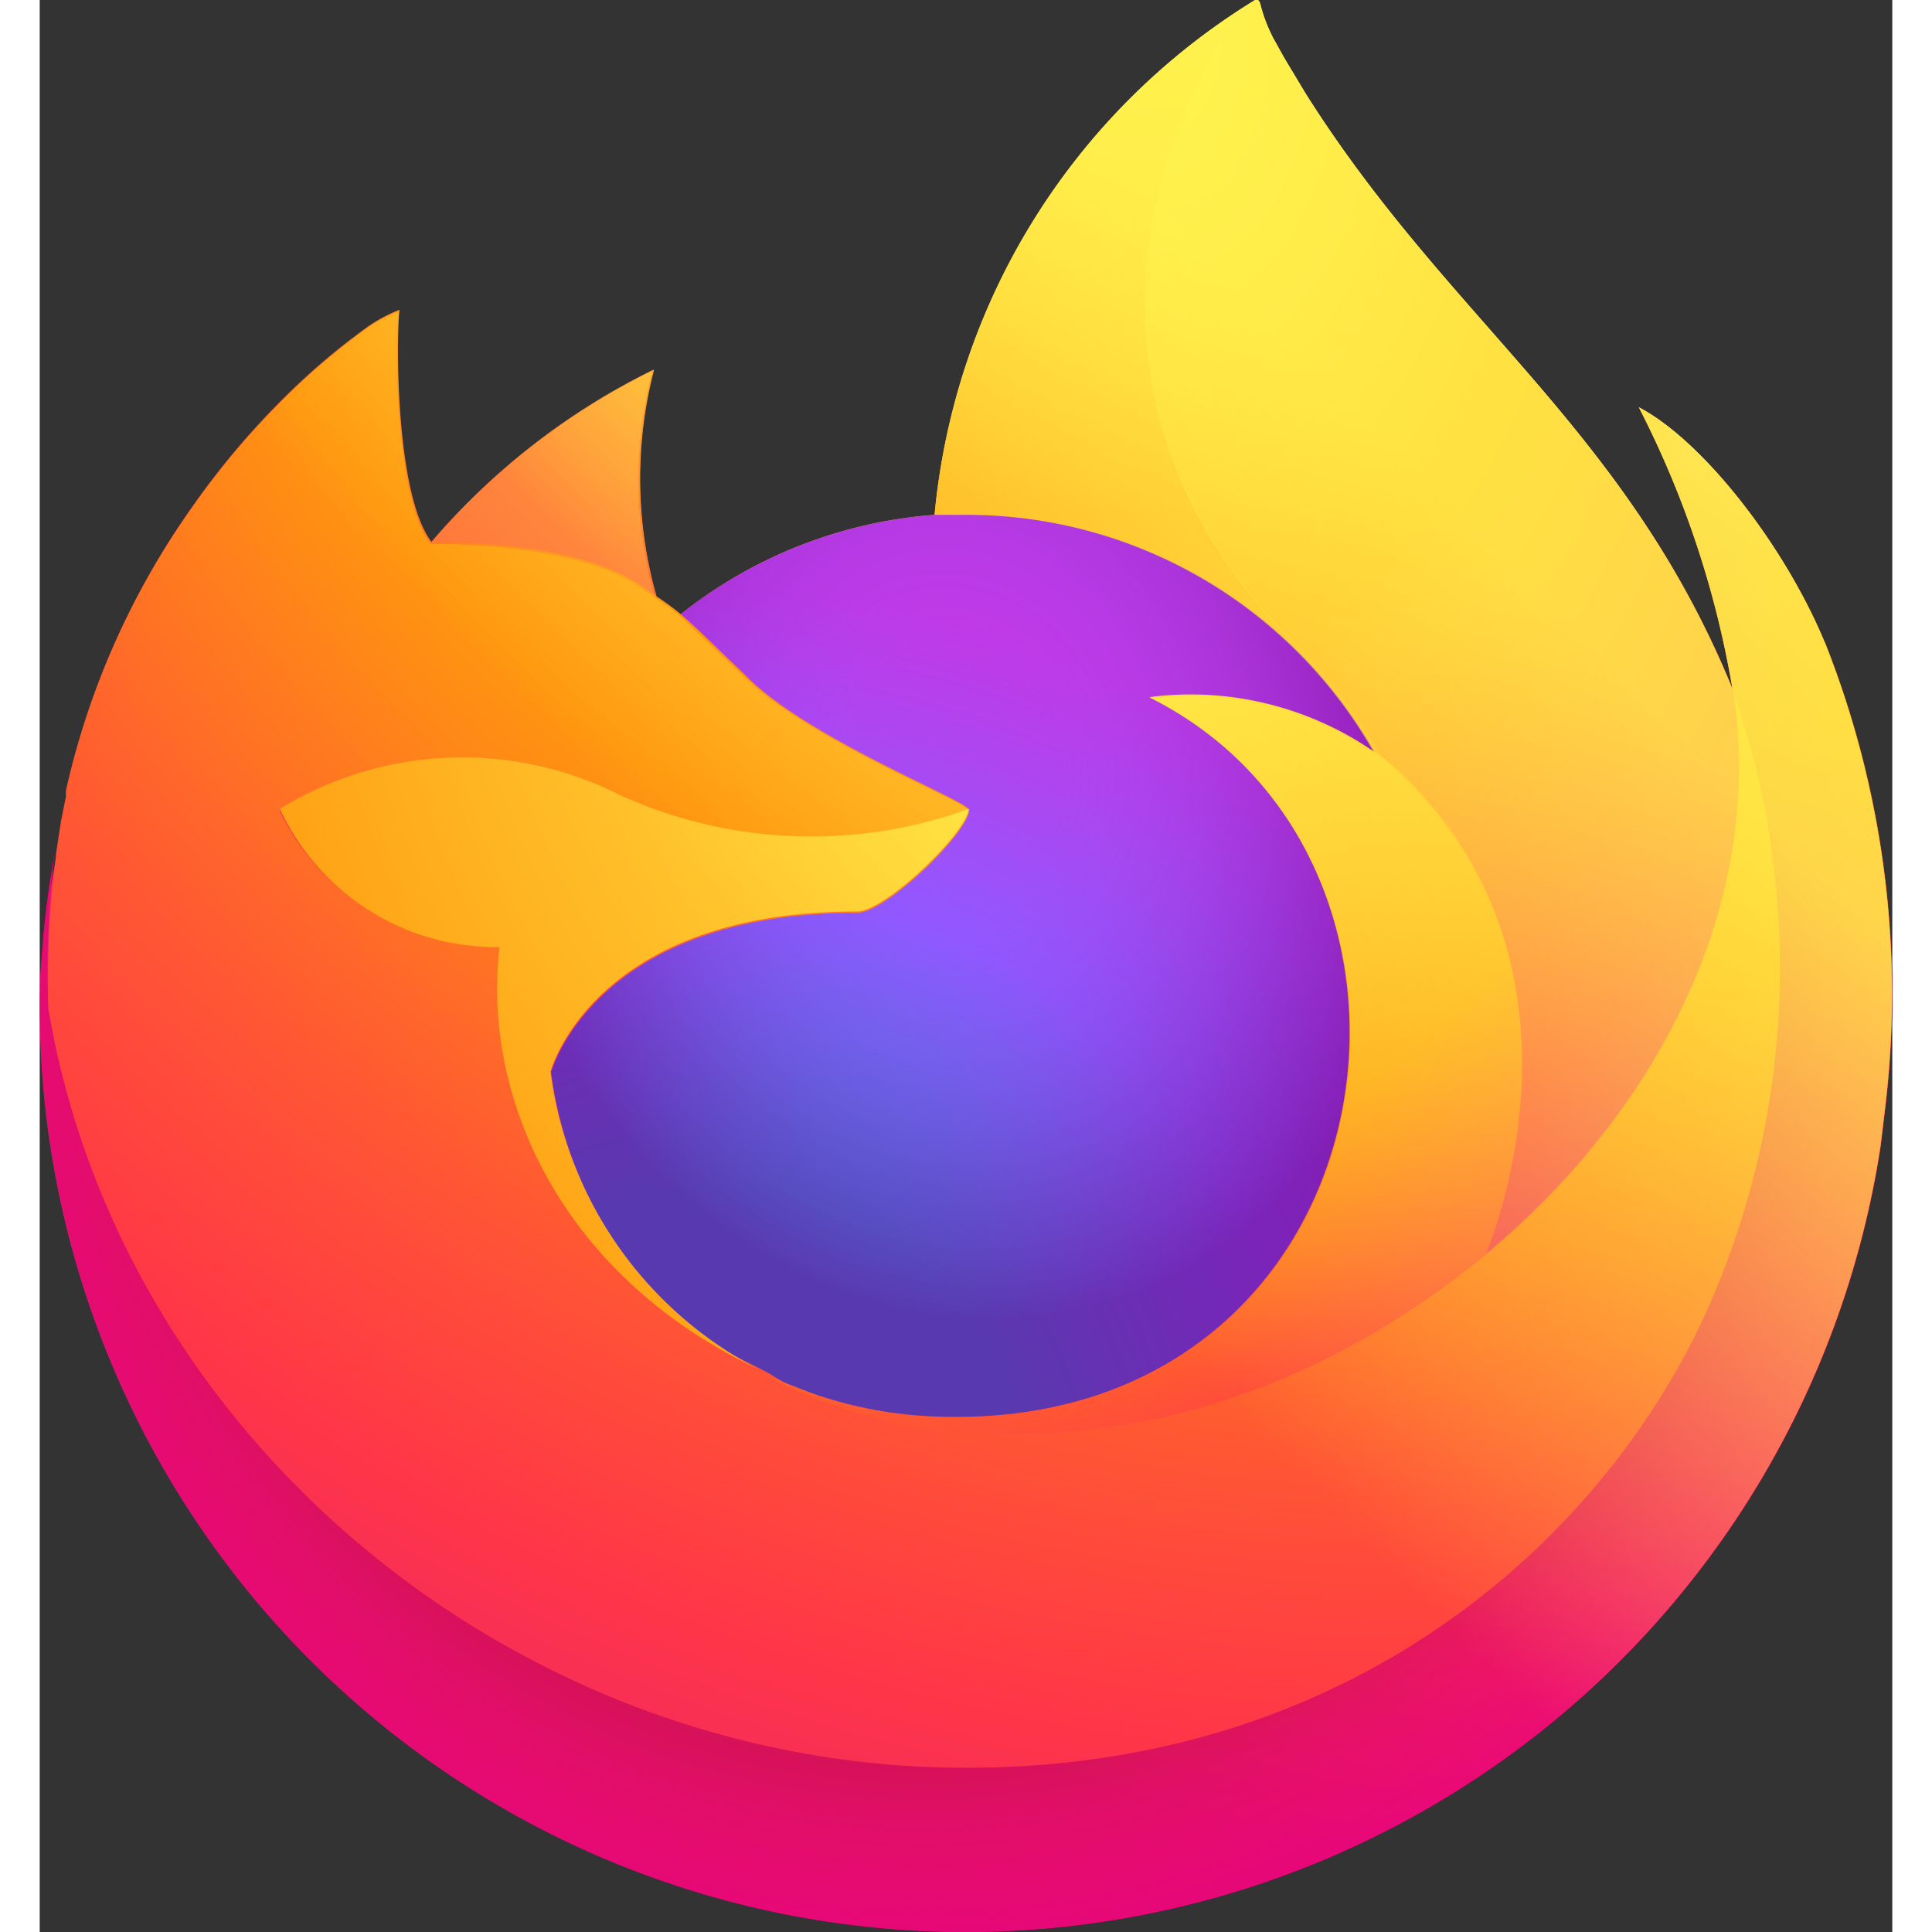 <svg xmlns="http://www.w3.org/2000/svg" xmlns:xlink="http://www.w3.org/1999/xlink" viewBox="224.51 24 5203.31 5426.37" height="1em" width="1em">
  <rect x="224.51" y="24" width="5203.31" height="5426.37" fill="#333333" stroke="none"/>
  <linearGradient id="a" gradientUnits="userSpaceOnUse"/>
  <linearGradient id="q" x1="4841" x2="1164" y1="836" y2="4514" xlink:href="#a">
    <stop offset=".17" stop-color="#fff44f" stop-opacity=".8"/>
    <stop offset=".27" stop-color="#fff44f" stop-opacity=".63"/>
    <stop offset=".49" stop-color="#fff44f" stop-opacity=".22"/>
    <stop offset=".6" stop-color="#fff44f" stop-opacity="0"/>
  </linearGradient>
  <radialGradient id="d" cx="4144" cy="-321" r="7782" xlink:href="#a">
    <stop offset=".05" stop-color="#fff44f"/>
    <stop offset=".11" stop-color="#ffe847"/>
    <stop offset=".22" stop-color="#ffc830"/>
    <stop offset=".37" stop-color="#ff980e"/>
    <stop offset=".4" stop-color="#ff8b16"/>
    <stop offset=".46" stop-color="#ff672a"/>
    <stop offset=".53" stop-color="#ff3647"/>
    <stop offset=".7" stop-color="#e31587"/>
  </radialGradient>
  <radialGradient id="e" cx="4694" cy="622" r="5428" xlink:href="#a">
    <stop offset=".13" stop-color="#ffbd4f"/>
    <stop offset=".19" stop-color="#ffac31"/>
    <stop offset=".25" stop-color="#ff9d17"/>
    <stop offset=".28" stop-color="#ff980e"/>
    <stop offset=".4" stop-color="#ff563b"/>
    <stop offset=".47" stop-color="#ff3750"/>
    <stop offset=".71" stop-color="#f5156c"/>
    <stop offset=".78" stop-color="#eb0878"/>
    <stop offset=".86" stop-color="#e50080"/>
  </radialGradient>
  <radialGradient id="g" cx="2710" cy="2841" r="5428" xlink:href="#a">
    <stop offset=".3" stop-color="#960e18"/>
    <stop offset=".35" stop-color="#b11927" stop-opacity=".74"/>
    <stop offset=".43" stop-color="#db293d" stop-opacity=".34"/>
    <stop offset=".5" stop-color="#f5334b" stop-opacity=".1"/>
    <stop offset=".53" stop-color="#ff3750" stop-opacity="0"/>
  </radialGradient>
  <radialGradient id="h" cx="3365" cy="-609" r="3932" xlink:href="#a">
    <stop offset=".13" stop-color="#fff44f"/>
    <stop offset=".25" stop-color="#ffdc3e"/>
    <stop offset=".51" stop-color="#ff9d12"/>
    <stop offset=".53" stop-color="#ff980e"/>
  </radialGradient>
  <radialGradient id="b" cx="2110" cy="4259" r="2584" xlink:href="#a">
    <stop offset=".35" stop-color="#3a8ee6"/>
    <stop offset=".47" stop-color="#5c79f0"/>
    <stop offset=".67" stop-color="#9059ff"/>
    <stop offset="1" stop-color="#c139e6"/>
  </radialGradient>
  <radialGradient id="j" cx="-2093" cy="3887" r="42" xlink:href="#b"/>
  <radialGradient id="l" cx="2642" cy="400" r="1859" xlink:href="#a">
    <stop offset="0" stop-color="#ffe226"/>
    <stop offset=".12" stop-color="#ffdb27"/>
    <stop offset=".3" stop-color="#ffc82a"/>
    <stop offset=".5" stop-color="#ffa930"/>
    <stop offset=".73" stop-color="#ff7e37"/>
    <stop offset=".79" stop-color="#ff7139"/>
  </radialGradient>
  <radialGradient id="m" cx="4105" cy="-779" r="7932" xlink:href="#a">
    <stop offset=".11" stop-color="#fff44f"/>
    <stop offset=".46" stop-color="#ff980e"/>
    <stop offset=".62" stop-color="#ff5634"/>
    <stop offset=".72" stop-color="#ff3647"/>
    <stop offset=".9" stop-color="#e31587"/>
  </radialGradient>
  <radialGradient id="k" cx="2256" cy="3872" r="15" gradientTransform="matrix(.97 -.24 .28 1.14 -4222 -2360)" xlink:href="#c"/>
  <radialGradient id="c" cx="5359" cy="4806" r="1370" gradientTransform="matrix(.97 -.24 .28 1.14 -3748 -2005)" xlink:href="#a">
    <stop offset=".21" stop-color="#9059ff" stop-opacity="0"/>
    <stop offset=".28" stop-color="#8c4ff3" stop-opacity=".06"/>
    <stop offset=".75" stop-color="#7716a8" stop-opacity=".45"/>
    <stop offset=".97" stop-color="#6e008b" stop-opacity=".6"/>
  </radialGradient>
  <radialGradient id="n" cx="5927" cy="2703" r="5811" gradientTransform="matrix(.1 .99 -.65 .07 4495 -5977)" xlink:href="#a">
    <stop offset="0" stop-color="#fff44f"/>
    <stop offset=".06" stop-color="#ffe847"/>
    <stop offset=".17" stop-color="#ffc830"/>
    <stop offset=".3" stop-color="#ff980e"/>
    <stop offset=".36" stop-color="#ff8b16"/>
    <stop offset=".45" stop-color="#ff672a"/>
    <stop offset=".57" stop-color="#ff3647"/>
    <stop offset=".74" stop-color="#e31587"/>
  </radialGradient>
  <radialGradient id="o" cx="2598" cy="1089" r="4952" xlink:href="#a">
    <stop offset=".14" stop-color="#fff44f"/>
    <stop offset=".48" stop-color="#ff980e"/>
    <stop offset=".59" stop-color="#ff5634"/>
    <stop offset=".66" stop-color="#ff3647"/>
    <stop offset=".9" stop-color="#e31587"/>
  </radialGradient>
  <radialGradient id="p" cx="3905" cy="1379" r="5420" xlink:href="#a">
    <stop offset=".09" stop-color="#fff44f"/>
    <stop offset=".23" stop-color="#ffe141"/>
    <stop offset=".51" stop-color="#ffaf1e"/>
    <stop offset=".63" stop-color="#ff980e"/>
  </radialGradient>
  <path id="f" d="M5238 1828c-113-272-342-566-522-660a2712 2712 0 0 1 263 791 2355 2355 0 0 1-81 1757c-300 640-1020 1300-2150 1265-1222-35-2300-940-2500-2130a2700 2700 0 0 1 19-434 2500 2500 0 0 0-41 364v19a2600 2600 0 0 0 5170 441l12-100a2678 2678 0 0 0-169-1313z"/>
  <path id="i" d="M2835 2300c-5 65-233 288-314 288-740 0-860 448-860 448a1100 1100 0 0 0 613 852l44 20 77 30a1184 1184 0 0 0 338 66c1300 60 1550-1552 613-2020a900 900 0 0 1 628 152 1316 1316 0 0 0-1141-666h-92a1300 1300 0 0 0-716 279c40 34 84 78 180 170 175 180 630 355 630 380z"/>
  <path fill="url(#d)" d="M5238 1828c-113-272-342-566-522-660a2712 2712 0 0 1 263 791c-300-734-794-1030-1200-1674l-60-100-30-54a446 446 0 0 1-38-100 9 9 0 0 0-6-7h-7a1900 1900 0 0 0-900 1446 1300 1300 0 0 0-713 279 748 748 0 0 0-68-50 1215 1215 0 0 1-7-636 1945 1945 0 0 0-625 483c-100-130-100-562-90-652a439 439 0 0 0-87 46 1937 1937 0 0 0-254 218 2223 2223 0 0 0-243 292 2200 2200 0 0 0-350 789v17l-14 70-14 92v6a2500 2500 0 0 0-48 360v16a2600 2600 0 0 0 5170 441l12-100a2678 2678 0 0 0-169-1313zM2238 3866l36 18zm600-1570zm2146-330z"/>
  <use fill="url(#e)" xlink:href="#f"/>
  <use fill="url(#g)" xlink:href="#f"/>
  <path fill="url(#h)" d="m3973 2134 16 12a1435 1435 0 0 0-242-315C2937 1021 3535 76 3637 31a1900 1900 0 0 0-900 1446h92a1316 1316 0 0 1 1145 657z"/>
  <use fill="url(#b)" xlink:href="#i"/>
  <use fill="url(#c)" xlink:href="#i"/>
  <path fill="url(#j)" d="m2237 3866 38 20z"/>
  <path fill="url(#k)" d="m2237 3866 38 20z"/>
  <path fill="url(#l)" d="m1903 1662 53 36a1215 1215 0 0 1-7-636 1945 1945 0 0 0-624 484c10 0 388-7 578 116z"/>
  <path fill="url(#m)" d="M249 2858c200 1188 1277 2094 2500 2130 1130 32 1853-625 2150-1265a2355 2355 0 0 0 81-1757c92 600-215 1187-694 1582-934 760-1828 460-2010 335l-38-20c-545-260-770-756-720-1182a669 669 0 0 1-620-381 980 980 0 0 1 957-38 1300 1300 0 0 0 978 38c0-20-455-200-630-376l-180-170a748 748 0 0 0-68-50l-53-36c-190-123-568-116-580-116-100-130-100-562-90-652a439 439 0 0 0-87 46 1937 1937 0 0 0-254 218 2223 2223 0 0 0-243 292 2200 2200 0 0 0-350 789v17l-14 70-14 92v6a2700 2700 0 0 0-21 431z"/>
  <path fill="url(#n)" d="M3747 1830a1435 1435 0 0 1 242 315l40 32c590 544 280 1313 258 1368 480-400 786-980 694-1582-300-734-794-1030-1200-1674l-60-100-30-54a446 446 0 0 1-38-100 9 9 0 0 0-6-7h-8c-103 47-700 993 110 1802z"/>
  <path fill="url(#o)" d="m4025 2178-40-32-16-12a900 900 0 0 0-628-152c936 468 685 2080-613 2020a1184 1184 0 0 1-338-66l-77-30-44-20c180 124 1075 426 2010-335 30-58 340-827-254-1370z"/>
  <path fill="url(#p)" d="M1660 3032s120-448 860-448c80 0 310-223 314-288a1300 1300 0 0 1-978-38 980 980 0 0 0-957 38 669 669 0 0 0 617 388c-50 426 176 922 720 1182l36 18a1100 1100 0 0 1-613-852z"/>
  <path fill="url(#q)" d="M5238 1828c-113-272-342-566-522-660a2712 2712 0 0 1 263 791c-300-734-794-1030-1200-1674l-60-100-30-54a446 446 0 0 1-38-100 9 9 0 0 0-6-7h-7a1900 1900 0 0 0-900 1446h92a1316 1316 0 0 1 1141 666 900 900 0 0 0-628-152c936 468 685 2080-613 2020a1184 1184 0 0 1-338-66l-77-30-46-22a1100 1100 0 0 1-613-852s120-448 860-448c80 0 310-223 314-288 0-20-455-200-630-376l-180-170a748 748 0 0 0-68-50 1215 1215 0 0 1-7-636 1945 1945 0 0 0-620 482c-100-130-100-562-90-652a439 439 0 0 0-87 46 1937 1937 0 0 0-254 218 2223 2223 0 0 0-243 292 2200 2200 0 0 0-350 789v17l-14 70-14 92v6a2500 2500 0 0 0-48 360v14a2600 2600 0 0 0 5170 441l12-100a2678 2678 0 0 0-169-1313zm-258 134z"/>
</svg>
